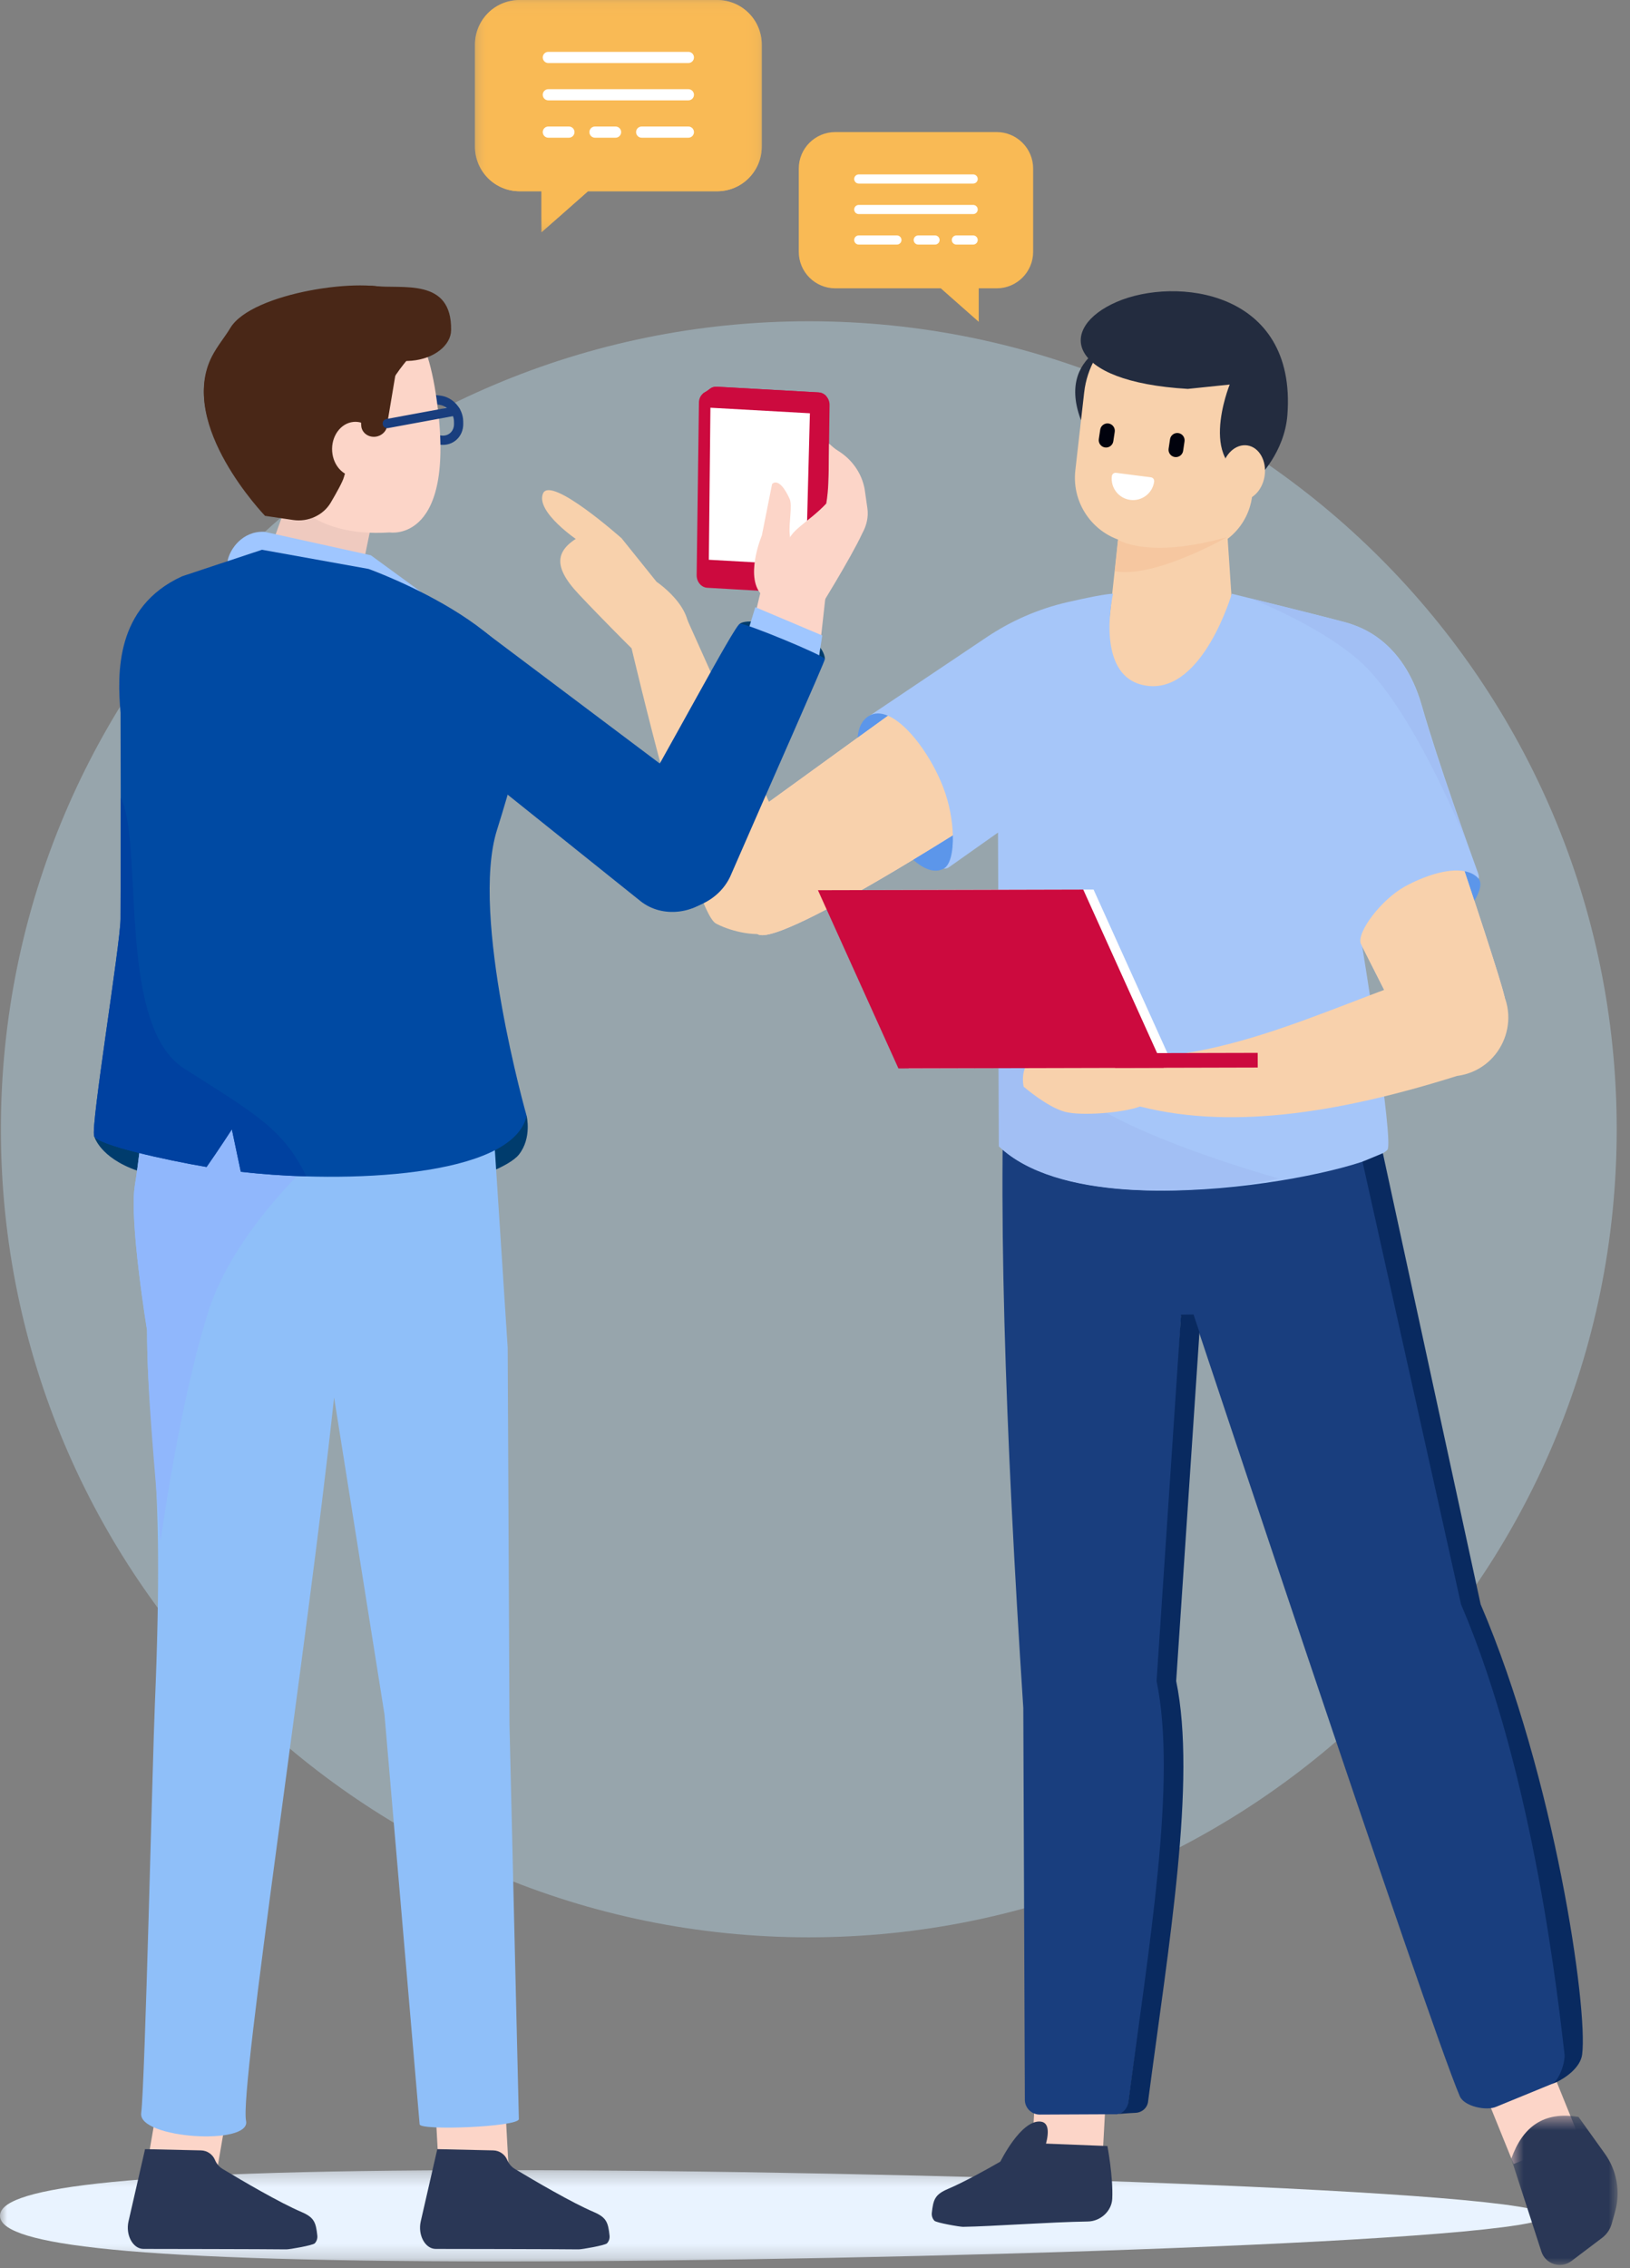 <svg height="160" viewBox="0 0 115 160" width="115" xmlns="http://www.w3.org/2000/svg" xmlns:xlink="http://www.w3.org/1999/xlink"><rect x="0" y="0" width="115" height="160" fill="#808080" stroke="none"/><mask id="a" fill="#fff"><path d="m.508.227h20.237v16.383h-20.237z" fill="#fff" fill-rule="evenodd"/></mask><mask id="b" fill="#fff"><path d="m.508.227h20.237v16.383h-20.237z" fill="#fff" fill-rule="evenodd"/></mask><mask id="c" fill="#fff"><path d="m0 .31h109.146v6.443h-109.146z" fill="#fff" fill-rule="evenodd"/></mask><mask id="d" fill="#fff"><path d="m.652 2.174c.463.184.93.356 1.399.521l.054-2.098z" fill="#fff" fill-rule="evenodd"/></mask><mask id="e" fill="#fff"><path d="m.624.471h7.501v10.529h-7.501z" fill="#fff" fill-rule="evenodd"/></mask><g fill="none" fill-rule="evenodd"><g transform="translate(0 -.227)"><path d="m114.062 79.889c0 31.48-25.52 57-57 57s-57-25.52-57-57c0-31.479 25.52-57 57-57s57 25.521 57 57" fill="#c3ecfe" opacity=".35"/><path d="m3.661.226h13.931c1.742 0 3.153 1.412 3.153 3.153v7.186c0 1.742-1.411 3.153-3.153 3.153h-9.11l-3.276 2.892v-2.892h-1.545c-1.742 0-3.153-1.411-3.153-3.153v-7.186c0-1.741 1.411-3.153 3.153-3.153" fill="#f9ba55" mask="url(#a)" transform="translate(33)"/><g fill="#fff"><path d="m48.565 4.674h-9.878c-.219 0-.395-.177-.395-.396 0-.217.176-.394.395-.394h9.878c.219 0 .396.177.396.394 0 .219-.177.396-.396.396"/><path d="m48.565 7.307h-9.878c-.219 0-.395-.177-.395-.395s.176-.395.395-.395h9.878c.219 0 .396.177.396.395s-.177.395-.396.395"/><path d="m40.136 9.942h-1.448c-.219 0-.396-.178-.396-.396s.177-.395.396-.395h1.448c.219 0 .396.177.396.395s-.177.396-.396.396"/><path d="m43.428 9.942h-1.448c-.219 0-.396-.178-.396-.396s.177-.395.396-.395h1.448c.219 0 .396.177.396.395s-.177.396-.396.396"/><path d="m48.565 9.942h-3.293c-.218 0-.395-.178-.395-.396s.177-.395.395-.395h3.293c.219 0 .396.177.396.395s-.177.396-.396.396"/></g><path d="m3.661.226h13.931c1.742 0 3.153 1.412 3.153 3.153v7.186c0 1.742-1.411 3.153-3.153 3.153h-9.11l-3.276 2.892v-2.892h-1.545c-1.742 0-3.153-1.411-3.153-3.153v-7.186c0-1.741 1.411-3.153 3.153-3.153" fill="#f9ba55" mask="url(#b)" transform="translate(33)"/><path d="m48.565 4.674h-9.878c-.219 0-.395-.177-.395-.396 0-.217.176-.394.395-.394h9.878c.219 0 .396.177.396.394 0 .219-.177.396-.396.396" fill="#fff"/><path d="m48.565 7.307h-9.878c-.219 0-.395-.177-.395-.395s.176-.395.395-.395h9.878c.219 0 .396.177.396.395s-.177.395-.396.395" fill="#fff"/><path d="m40.136 9.942h-1.448c-.219 0-.396-.178-.396-.396s.177-.395.396-.395h1.448c.219 0 .396.177.396.395s-.177.396-.396.396" fill="#fff"/><path d="m43.428 9.942h-1.448c-.219 0-.396-.178-.396-.396s.177-.395.396-.395h1.448c.219 0 .396.177.396.395s-.177.396-.396.396" fill="#fff"/><path d="m48.565 9.942h-3.293c-.218 0-.395-.178-.395-.396s.177-.395.395-.395h3.293c.219 0 .396.177.396.395s-.177.396-.396.396" fill="#fff"/><path d="m70.315 9.543h-11.384c-1.423 0-2.576 1.153-2.576 2.576v5.871c0 1.423 1.153 2.576 2.576 2.576h7.444l2.677 2.363v-2.363h1.263c1.423 0 2.576-1.153 2.576-2.576v-5.871c0-1.423-1.153-2.576-2.576-2.576" fill="#f9ba55"/><path d="m60.588 13.176h8.071c.178 0 .323-.145.323-.322 0-.179-.145-.324-.323-.324h-8.071c-.179 0-.323.145-.323.324 0 .177.144.322.323.322" fill="#fff"/><path d="m60.588 15.328h8.071c.178 0 .323-.145.323-.322 0-.179-.145-.324-.323-.324h-8.071c-.179 0-.323.145-.323.324 0 .177.144.322.323.322" fill="#fff"/><path d="m67.475 17.48h1.184c.177 0 .322-.145.322-.323s-.145-.323-.322-.323h-1.184c-.179 0-.323.145-.323.323s.144.323.323.323" fill="#fff"/><path d="m64.785 17.48h1.184c.177 0 .322-.145.322-.323s-.145-.323-.322-.323h-1.184c-.179 0-.323.145-.323.323s.144.323.323.323" fill="#fff"/><path d="m60.588 17.48h2.69c.178 0 .323-.145.323-.323s-.145-.323-.323-.323h-2.69c-.179 0-.323.145-.323.323s.144.323.323.323" fill="#fff"/><path d="m52.194 44.229s.22-.224 1.088-.146c.993.089 3.825.796 4.623 1.88.295.402.293.752.293.752z" fill="#003c6d"/><path d="m-0 3.531c0 1.78 6.702 3.222 35.099 3.222 28.396 0 74.047-1.442 74.047-3.222 0-1.778-45.651-3.221-74.047-3.221-28.397 0-35.099 1.443-35.099 3.221" fill="#e9f3ff" mask="url(#c)" transform="translate(0 153)"/><path d="m108.856 144.69-4.626 1.872 2.558 6.319 4.626-1.873z" fill="#fcd5c8"/><path d="m73.146 145.844 4.983.27-.368 6.806-4.983-.269z" fill="#fcd5c8"/><path d="m110.83 145.271c-.393-3.274-2.209-19.584-7.424-31.746l-7.279-32.093-.126.033c-.019-.134-.041-.268-.058-.402-.302-2.392-1.209-9.565-1.209-9.565-5.424 2.874-15.001 3.244-23.683.197-.753 12.266-.127 29.481 1.145 49.021l.11 27.693c.035.553.496.984 1.051.982l5.369-.024c.473-.002.864-.369.895-.841 1.426-10.89 3.695-22.527 2.233-29.582l1.471-25.883.882-.012c2.029 6.094 4.994 14.976 7.981 23.854 4.822 14.325 9.702 28.639 10.806 31.2.306.711 1.873 1.052 2.578.734l4.257-1.746c.523-.236 1.069-1.25 1.001-1.82" fill="#193e7e"/></g><path d="m.652 2.174c.463.184.93.356 1.399.521l.054-2.098z" mask="url(#d)" transform="translate(69 68.773)"/><g transform="translate(6 19.773)"><path d="m81.156 26.366-.694-10.422-7.424.883-.976 9.063c-.008 6.088 9.086 6.564 9.094.476" fill="#f8d1ac"/><path d="m65.591 24.238-19.359 14.021s-.346 6.776 1.213 7.858c1.594 1.106 18.146-9.751 18.146-9.751z" fill="#fcd5c8"/><path d="m81.826 30.646 10.801 21.324s7.92.447 7.524-1.409c-.478-2.239-7.935-23.984-7.935-23.984z" fill="#fcd5c8"/><g fill="#f8d1ac"><path d="m50.178 41.081-7.695-17.146-3.922 2.026s4.346 18.533 5.945 19.409c1.6.875 7.079 2.234 5.672-4.289"/><path d="m38.561 25.961s-1.94-1.919-3.726-3.815c-1.951-2.073-1.672-3.257.541-4.32.62-.297 2.48.373 2.48.373l2.466 3.069s3.515 2.35 1.791 4.687c-1.284 1.74-3.552.006-3.552.006"/><path d="m34.781 18.358s-3.007-2.01-2.473-3.316c.534-1.308 5.548 3.157 5.548 3.157l-1.779 1.827z"/></g><path d="m98.013 42.635c.271-.146.393-.466.288-.754-.647-1.783-2.859-7.935-3.989-11.89-1.332-4.664-4.453-5.543-5.008-5.752-.556-.208-8.399-2.129-8.399-2.129s-2.021 6.946-5.908 6.502c-3.886-.445-2.467-6.502-2.467-6.502-.559.014-1.919.296-3.242.601-2.029.468-3.954 1.309-5.683 2.47l-8.281 5.558 4.841 10.457c.139.298.515.399.784.209l3.462-2.448.091 22.136c6.274 5.996 26.069 1.78 27.384.241.469-.549-1.79-14.426-1.79-14.426z" fill="#a6c6f9"/><path d="m76.83 55.548-18.718.046-5.678-12.572 18.718-.046z" fill="#fff"/><path d="m64.587 49.364c.225.784-.382 1.422-1.354 1.425-.972.002-1.942-.632-2.167-1.416-.224-.785.382-1.423 1.354-1.425.972-.003 1.942.631 2.167 1.416" fill="#fff"/><path d="m73.388 4.06s-5.574 1.111-2.711 6.728c2.862 5.616 2.711-6.728 2.711-6.728" fill="#232c3f"/><path d="m70.492 7.903c.194-1.718 1.09-3.28 2.474-4.318 1.383-1.037 3.133-1.459 4.838-1.165 3.298.569 5.581 3.611 5.203 6.937-.217 1.913-.455 4.008-.661 5.822-.139 1.228-.778 2.343-1.766 3.084-.988.742-2.238 1.042-3.455.832-1.129-.194-2.328-.401-3.439-.592-2.422-.418-4.096-2.652-3.819-5.093.191-1.686.415-3.653.625-5.507" fill="#f8d1ac"/><path d="m80.758 7.354s-2.492 6.126 1.994 6.584c0 0 1.876-1.784 2.077-4.446.667-8.81-7.909-9.77-12.056-7.963s-3.654 5.619 5.03 6.132z" fill="#232c3f"/><path d="m82.013 11.649c-.834-.132-1.647.626-1.815 1.69-.169 1.065.372 2.037 1.206 2.168.834.132 1.647-.626 1.815-1.69s-.372-2.036-1.206-2.168" fill="#f8d1ac"/><path d="m72.886 18.301s2.078 1.39 7.688-.184c0 0-5.11 2.924-7.916 2.407z" fill="#f6c7a0"/><path d="m59.742 136.323c-.022.209.043.41.183.558.139.146 1.808.434 2.027.43 2.075-.034 6.058-.332 8.806-.377.428-.007.852-.181 1.175-.482.323-.3.517-.701.538-1.111.077-1.54-.341-3.73-.341-3.73l-5.352-.209s-3.71 2.303-5.901 3.237c-.919.392-1.032.753-1.135 1.684" fill="#2a3756"/><path d="m.624 3.507s1.324 4.085 2.123 6.549c.136.421.467.749.889.882.422.131.881.052 1.233-.214.758-.572 1.622-1.227 2.158-1.632.333-.252.575-.606.687-1.01.067-.241.149-.534.234-.841.392-1.402.126-2.906-.721-4.088-.876-1.224-1.859-2.595-1.859-2.595-2.465-.421-3.952.712-4.743 2.949z" fill="#2a3756" mask="url(#e)" transform="translate(100 129)"/><path d="m64.578 132.712s1.447-2.964 2.835-2.825c1.389.138-.499 3.803-.499 3.803z" fill="#2a3756"/><path d="m72.211 10.1c.281.042.478.307.436.589l-.101.667c-.042.281-.307.477-.588.435s-.477-.307-.435-.588l.1-.667c.041-.282.307-.478.588-.436" fill="#01020d"/><path d="m77.136 10.777c.282.042.478.307.435.588l-.099.668c-.042.281-.308.476-.589.434s-.477-.306-.435-.587l.1-.668c.042-.282.307-.477.588-.435" fill="#01020d"/><path d="m75.43 14.19c-.105.824-.861 1.407-1.686 1.301-.824-.107-1.406-.862-1.299-1.686h.002c.018-.141.149-.242.291-.224l2.464.318c.143.018.244.148.225.291z" fill="#fff"/><path d="m.64 60.362s.37 1.511 3.031 2.441c2.378.832 17.943 1.756 20.82 1.252 2.878-.504 5.468-1.562 6.116-2.378.932-1.175.548-2.732.548-2.732" fill="#003c6d"/><path d="m5.371 127.158 4.855.833-1.137 6.632-4.856-.833z" fill="#fcd5c8"/><path d="m16.387 137.925c-.101-.919-.213-1.275-1.119-1.662-1.535-.654-4.16-2.193-5.557-3.032-.244-.148-.433-.369-.542-.633-.165-.402-.553-.669-.987-.679l-3.948-.088-1.167 5.094c-.221.965.311 1.944 1.056 1.944 0 0 8.882.012 10.083.032.215.003 1.864-.281 2.001-.426.138-.145.202-.343.18-.55" fill="#2a3756"/><path d="m29.581 127.58-4.919.266.363 6.719 4.92-.266z" fill="#fcd5c8"/><path d="m29.819 75.303-1.573-24.249-3.126.68c-8.918 3.557-14.556 4.187-20.199 1.197 0 0-.895 7.082-1.194 9.442-.063.504-.136 1.008-.217 1.511-.397 2.467.863 10.168.864 10.169.014 7.708 1.284 8.971.556 26.317-.172 4.09-.697 26.787-.968 28.924-.228 1.796 7.771 2.311 7.398.539-.476-2.254 4.268-33.016 6.211-51.025l3.556 22.357 2.479 28.914c.03.466 6.966.182 7.001-.365l-.662-27.844z" fill="#8fbff9"/><path d="m51.655 21.85-7.273-.48c-.432-.025-.776-.421-.77-.886l.161-12.179c.007-.465.361-.822.792-.799l7.193.403c.43.023.775.42.769.885l-.161 12.12c-.004.307-.123.412-.363.621z" fill="#cc0a3e"/><path d="m47.121 12.153s-3.515 8.796-3.509 8.331l-.011-12.5.48-.324c.134-.106.302-.163.484-.153l7.193.402c.211.012.4.112.539.265z" fill="#cc0a3e"/><path d="m51.077 22.099-7.176-.409c-.43-.025-.757-.428-.751-.894l.161-12.177c.007-.466.352-.82.783-.795l7.171.41c.431.024.753.429.748.895l-.162 12.178c-.006.465-.343.815-.774.792" fill="#cc0a3e"/><path d="m51.072 20.109-7.062-.395.112-10.725 7.018.391-.275 10.538c-.001.09.304.197.207.191" fill="#fff"/><path d="m49.711 15.418c.209.453-.07 1.74.004 2.479.2 1.978.779 3.784.779 3.784s-1.24 1.798-2.643.608c-1.405-1.19-.1-4.294-.1-4.294l.72-3.619s.473-.625 1.24 1.042" fill="#fcd5c8"/><path d="m55.197 16.088c-.091-.64-.193-1.35-.193-1.35-.2-1.119-.885-2.102-1.887-2.719-.242-.149-.424-.317-.626-.498l-.027 2.063c-.002.011.002 1.187-.169 2.163-1.191 1.28-2.738 1.985-2.674 2.849l-.726.591c-.102.083-.151.212-.129.338l.654 3.691c.053.305.457.409.669.174.228-.254.539-.631.895-1.076l.662 1.117s2.393-3.856 3.178-5.557c.008-.016.018-.037.029-.058.295-.54.427-1.139.344-1.728" fill="#fcd5c8"/><path d="m47.799 21.395-1.025 4.313 4.971 1.063.55-4.94z" fill="#fcd5c8"/><path d="m46.842 24.521.447-1.463 4.724 1.996-.233 1.488z" fill="#9fc6ff"/><path d="m23.537 11.08 1.556.194c.708.088 1.277-.432 1.264-1.158l-.003-.176c-.012-.725-.603-1.391-1.311-1.48l-1.556-.193c-.708-.089-1.277.432-1.264 1.158l.002.176c.014.725.604 1.391 1.312 1.479z" stroke="#193e7e" stroke-linecap="round" stroke-linejoin="round" stroke-width=".652"/><path d="m11.863 22.336 3.326-9.263 5.907-.193-1.966 9.551z" fill="#efcabf"/><path d="m12.451 5.812s-2.223 12.703 9.041 11.974c0 0 4.865.797 3.257-9.765-1.629-10.693-7.825-5.395-12.298-2.209" fill="#fcd5c8"/><path d="m12.699 16.515 1.988.293c1.058.155 2.127-.342 2.651-1.233.415-.707.834-1.464.92-1.78.321-1.17.51-1.046.755-2.788.097-.689 1.617-.568 1.802-1.815.342-2.298 3.061-4.809 3.061-4.809s1.382-.631.925-1.718c-.667-1.588-1.63-1.226-2.948-1.919-1.989-1.043-10.103.096-11.608 2.623-.377.632-.9 1.239-1.287 1.986-2.455 4.738 3.741 11.16 3.741 11.16" fill="#492717"/><path d="m18.693 10.001c-1.734-.256-3.271-1.137-4.265-2.461-.998-1.331-2.202-3.179-2.967-5.193-.544.335-.968.71-1.214 1.123-.377.632-.901 1.238-1.287 1.985-2.455 4.738 3.74 11.161 3.74 11.161l1.989.293c1.058.155 2.127-.342 2.65-1.234.416-.706.834-1.463.92-1.778.322-1.17.511-1.047.756-2.789.085-.608 1.274-.586 1.682-1.426-.606.298-1.307.422-2.004.319" fill="#492717"/><path d="m20.729 11.755c.081 1.063-.59 1.999-1.5 2.088-.909.089-1.712-.701-1.793-1.765-.082-1.064.59-1.999 1.499-2.089.91-.088 1.713.702 1.794 1.766" fill="#fcd5c8"/><path d="m25.826 3.534c-.02 1.045-1.179 1.998-2.781 2.139-1.604.141-2.957-.589-3.025-1.629-.066-1.041-1.231-3.829.355-3.644 2.006.236 5.521-.619 5.451 3.134" fill="#492717"/><path d="m45.097 42.493-.544.626c-1.401 1.612-3.818 1.914-5.372.669l-13.438-10.768c-1.553-1.244-1.678-3.583-.278-5.195l.544-.626c1.401-1.613.868-3.466 2.422-2.221l16.388 12.319c1.553 1.245 1.678 3.583.278 5.196" fill="#004aa3"/><path d="m12.647 17.739 7.519 1.659 3.567 2.605c-1.101-.342-2.009.103-3.585.103-4.742-.313-8.515-.949-10.092-2.311.149-.808 1.031-2.119 2.591-2.056" fill="#9fc6ff"/><path d="m20.46 11.036c-.505.044-.942-.303-.973-.771l-.173-2.69c-.03-.468.359-.888.864-.932s1.802-1.108 1.832-.64l-.687 4.101c.031.468-.358.887-.863.932" fill="#492717"/><path d="m26.142 9.216-4.819.889" stroke="#193e7e" stroke-linecap="round" stroke-linejoin="round" stroke-width=".652"/><path d="m37.005 137.925c-.101-.919-.212-1.275-1.119-1.662-1.535-.654-4.16-2.193-5.557-3.032-.244-.148-.432-.369-.542-.633-.165-.402-.553-.669-.987-.679l-3.948-.088-1.167 5.094c-.221.965.311 1.944 1.056 1.944 0 0 8.882.012 10.083.032.215.003 1.864-.281 2.001-.426.138-.145.202-.343.18-.55" fill="#2a3756"/><path d="m60.582 41.5c.454-.246.675-1.175.644-2.351-.872.543-1.822 1.13-2.805 1.724.758.67 1.519.976 2.161.627" fill="#5c96ea"/><path d="m55.291 30.739c-.459.284-.729.794-.787 1.528l2.145-1.552c-.488-.209-.954-.226-1.358.024" fill="#5c96ea"/><path d="m60.551 35.779c-.81-2.121-2.453-4.444-3.901-5.064l-2.146 1.552-8.272 5.992s-.346 6.776 1.213 7.858c.877.609 6.29-2.408 10.976-5.244.984-.594 1.934-1.181 2.805-1.724-.028-1.031-.248-2.252-.675-3.37" fill="#f8d1ac"/><path d="m45.61 41.85c2.661-6.12 6.612-15.003 6.588-15.135-.047-.254-5.748-2.597-6.004-2.486-.408.178-4.885 8.691-8.247 14.422-.969 1.637-.545 3.676 1.012 4.862 2.242 1.709 5.646.858 6.651-1.663" fill="#004aa3"/><path d="m90.063 46.908-.058-.113c.015.041.033.08.058.113" fill="#5c96ea"/><path d="m98.297 42.185c-.25-.271-.584-.429-.969-.503.238.713.469 1.41.692 2.083.413-.674.558-1.274.277-1.58" fill="#5c96ea"/><path d="m100.151 50.561c-.153-.717-1.022-3.435-2.132-6.796-.222-.673-.454-1.37-.691-2.083-1.211-.233-2.938.381-4.212 1.082-1.655.91-3.398 3.211-3.111 4.03l.058.114 2.564 5.062s7.92.446 7.524-1.409" fill="#f8d1ac"/><path d="m82.232 22.443s5.737 2.226 8.385 5.092c3.581 3.876 6.85 12.112 6.85 12.112-.949-2.674-2.359-6.756-3.188-9.656-1.332-4.664-4.453-5.544-5.008-5.753-.409-.152-4.768-1.234-7.039-1.795" fill="#a2bff4"/><path d="m64.395 43.002.074 18.091c4.013 3.835 13.456 3.53 19.74 2.261 0 0-7.6-2.096-12.147-4.626-4.059-2.259-7.667-15.726-7.667-15.726" fill="#a2bff4"/><path d="m75.674 57.217s.309.469-1.243 1.064c-1.151.442-4.151.69-5.309.372-1.271-.35-2.899-1.77-2.899-1.77s-.392-1.587.955-2.207c.48-.222 2.321.759 2.321.759 1.246-.821 2.881-1.207 4.832-1.239z" fill="#f8d1ac"/><path d="m96.794 56.126c-8.445 2.661-16.309 3.883-22.921 2.005l-.25-3.297c8.479.064 16.489-4.846 24.846-7.038l1.27 1.952c1.668 2.562.087 5.986-2.945 6.378" fill="#f8d1ac"/><path d="m82.737 55.533-10.061.025-.002-1.036 10.06-.024z" fill="#cc0a3e"/><path d="m76.104 55.55-18.718.046-5.678-12.572 18.717-.046z" fill="#cc0a3e"/><path d="m4.921 52.931s-.895 7.082-1.193 9.442c-.064.504-.136 1.008-.217 1.511-.398 2.467.862 10.168.863 10.169.009 4.631.537 9.51.951 14.92 0 0 1.321-9.765 3.373-16.227 1.9-5.978 7.94-11.174 7.94-11.174s.715-6.023.383-5.979c-.079.011-1.371-.309-3.289-.802-3.205.216-6.007-.375-8.811-1.86" fill="#90b7fc"/><path d="m31.276 31.407c2.189-6.221-11.272-11.046-11.272-11.046l-7.519-1.353-5.638 1.872c-4.735 2.165-4.575 6.897-4.343 9.626.003.046.031 9.399 0 14.541-.011 1.813-2.112 14.554-1.864 15.315.204.628 5.074 1.702 7.934 2.186.783-1.111 1.785-2.655 1.785-2.655l.631 2.993c7.326.842 19.17.411 20.165-3.941 0 0-4.005-14.095-2.092-20.167.98-3.11 1.638-5.735 2.213-7.371" fill="#004aa3"/><path d="m2.517 36.498c.003 2.854.001 6.156-.014 8.549-.01 1.813-2.111 14.555-1.863 15.315.204.628 5.073 1.702 7.934 2.186.783-1.111 1.785-2.654 1.785-2.654l.631 2.993c1.409.162 2.985.276 4.62.325-1.606-3.337-3.607-4.416-8.628-7.618-4.78-3.048-2.818-15.896-4.465-19.096" fill="#0041a0"/><path d="m78.625 74.207c-.143-.431-.282-.85-.418-1.256l-.882.013-1.726 25.847c1.462 7.055-.552 18.727-1.978 29.617-.031.471-.401.964-.933.939 0 0 1.066-.085 1.421-.097.473-.018.865-.371.896-.842 1.426-10.89 3.439-22.562 1.977-29.617z" fill="#092a60"/><path d="m90.127 62.173 6.951 31.223c5.215 12.162 6.908 28.452 7.301 31.726.068.571-.376 1.878-.9 2.114l.35-.144c.524-.235 1.668-.973 1.794-1.933.427-3.269-1.947-19.601-7.161-31.763l-6.898-31.819" fill="#092a60"/></g></g></svg>